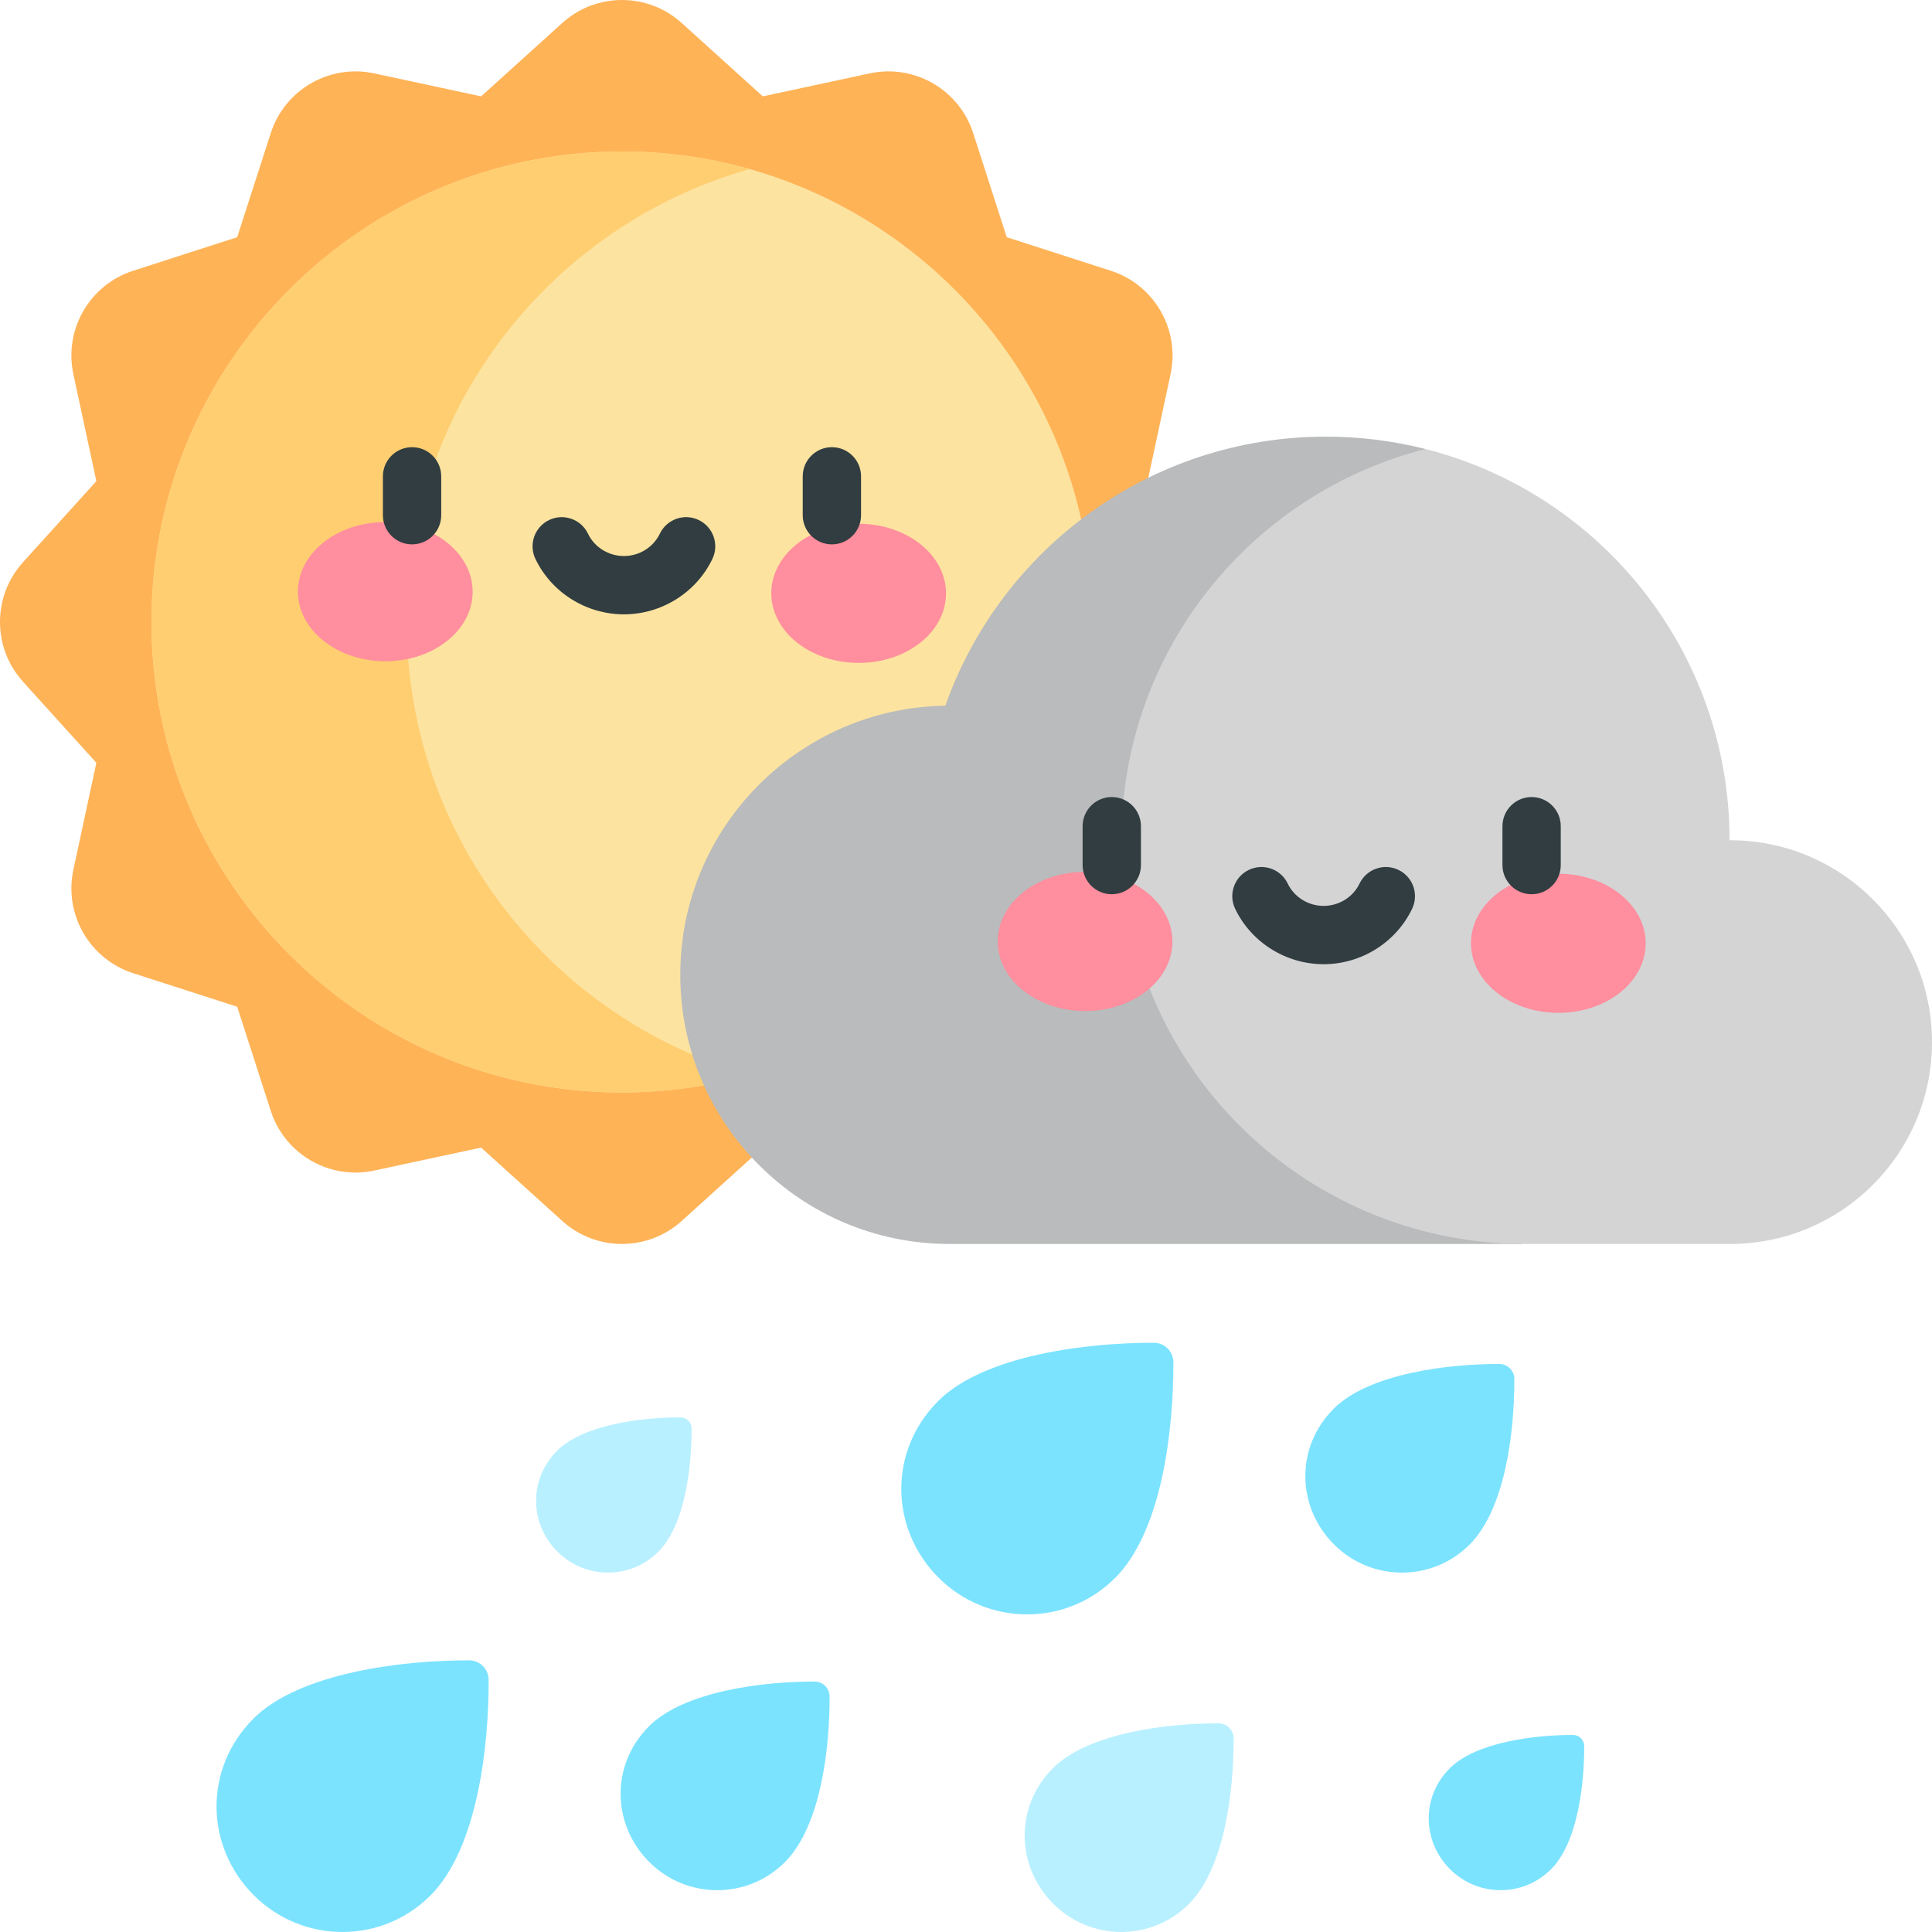 <svg id="Layer_1" enable-background="new 0 0 497 497" height="512" viewBox="0 0 497 497" width="512" xmlns="http://www.w3.org/2000/svg"><path d="m175.365 5.917 20.865 18.871 27.505-5.91c11.5-2.471 23.002 4.17 26.612 15.365l8.635 26.775 26.775 8.635c11.195 3.61 17.835 15.112 15.365 26.612l-5.91 27.505 18.871 20.865c7.89 8.724 7.89 22.005 0 30.729l-18.871 20.865 5.91 27.505c2.471 11.5-4.17 23.002-15.365 26.612l-26.775 8.635-8.635 26.775c-3.61 11.195-15.112 17.835-26.612 15.365l-27.505-5.91-20.865 18.871c-8.724 7.89-22.005 7.89-30.729 0l-20.865-18.871-27.505 5.91c-11.5 2.471-23.002-4.17-26.612-15.365l-8.635-26.775-26.775-8.635c-11.195-3.61-17.835-15.112-15.365-26.612l5.91-27.505-18.872-20.864c-7.89-8.724-7.89-22.005 0-30.729l18.871-20.865-5.91-27.505c-2.471-11.5 4.17-23.002 15.365-26.612l26.775-8.635 8.635-26.775c3.61-11.195 15.112-17.835 26.612-15.365l27.505 5.91 20.865-18.871c8.724-7.89 22.006-7.89 30.73-.001z" fill="#ffb357"/><path d="m160 281.037c-66.74 0-121.037-54.297-121.037-121.037s54.297-121.037 121.037-121.037 121.037 54.297 121.037 121.037-54.297 121.037-121.037 121.037z" fill="#fce3a0"/><path d="m104.637 160c0-55.363 37.365-102.161 88.2-116.508-10.446-2.948-21.46-4.529-32.837-4.529-66.74 0-121.037 54.297-121.037 121.037s54.297 121.037 121.037 121.037c11.377 0 22.391-1.581 32.837-4.529-50.835-14.347-88.2-61.145-88.2-116.508z" fill="#ffce71"/><ellipse cx="99.093" cy="152.222" fill="#ff8e9e" rx="22.474" ry="17.897" transform="matrix(1 .003 -.003 1 .477 -.31)"/><ellipse cx="220.907" cy="152.603" fill="#ff8e9e" rx="22.474" ry="17.897" transform="matrix(-1 -.003 .003 -1 441.336 305.897)"/><g fill="#313d40"><path d="m106 115.037c-4.142 0-7.5 3.358-7.5 7.5v10c0 4.142 3.358 7.5 7.5 7.5s7.5-3.358 7.5-7.5v-10c0-4.142-3.358-7.5-7.5-7.5z"/><path d="m214 115.037c-4.142 0-7.5 3.358-7.5 7.5v10c0 4.142 3.358 7.5 7.5 7.5s7.5-3.358 7.5-7.5v-10c0-4.142-3.358-7.5-7.5-7.5z"/><path d="m179.735 133.771c-3.737-1.789-8.215-.206-10.001 3.531-1.666 3.484-5.291 5.735-9.234 5.735s-7.568-2.251-9.234-5.735c-1.787-3.737-6.266-5.317-10.001-3.531-3.737 1.787-5.318 6.265-3.531 10.001 4.144 8.666 13.08 14.265 22.766 14.265s18.623-5.599 22.766-14.265c1.787-3.737.206-8.215-3.531-10.001z"/></g><path d="m366.697 115.509c-8.191-2.077-16.765-3.184-25.593-3.184-45.207 0-83.659 28.893-97.917 69.217v.005c-37.156.492-68.187 30.845-68.187 69.228 0 38.232 30.993 69.225 69.225 69.225h147.301z" fill="#b9bbbc"/><path d="m444.927 216.16c-.003-48.622-33.337-89.265-78.23-100.651-44.955 11.414-78.212 52.149-78.212 100.655 0 57.084 46.06 103.403 103.041 103.836h53.555c28.674 0 51.919-23.245 51.919-51.919 0-29.05-23.741-52.073-52.073-51.921z" fill="#d4d4d5"/><ellipse cx="279.093" cy="242.222" fill="#ff8e9e" rx="22.474" ry="17.897" transform="matrix(1 .003 -.003 1 .76 -.873)"/><ellipse cx="400.908" cy="242.603" fill="#ff8e9e" rx="22.474" ry="17.897" transform="matrix(-1 -.003 .003 -1 801.053 486.461)"/><path d="m286 205.037c-4.142 0-7.5 3.358-7.5 7.5v10c0 4.142 3.358 7.5 7.5 7.5s7.5-3.358 7.5-7.5v-10c0-4.142-3.358-7.5-7.5-7.5z" fill="#313d40"/><path d="m394 205.037c-4.142 0-7.5 3.358-7.5 7.5v10c0 4.142 3.358 7.5 7.5 7.5s7.5-3.358 7.5-7.5v-10c0-4.142-3.358-7.5-7.5-7.5z" fill="#313d40"/><path d="m359.735 223.771c-3.737-1.789-8.215-.206-10.001 3.531-1.666 3.484-5.291 5.735-9.234 5.735s-7.568-2.251-9.234-5.735c-1.787-3.737-6.266-5.317-10.001-3.531-3.737 1.787-5.318 6.265-3.531 10.001 4.144 8.666 13.08 14.265 22.766 14.265s18.623-5.599 22.766-14.265c1.787-3.737.206-8.215-3.531-10.001z" fill="#313d40"/><path d="m286.8 405.972.014.014c12.177-12.176 15.084-38.354 15.037-55.565v-.028c-.024-2.738-2.262-4.965-5.001-4.972-16.944-.047-43.639 3.109-55.565 15.036l-.001.001.014.014c-12.852 12.852-12.38 32.857.132 45.369 12.569 12.57 32.879 12.621 45.37.131z" fill="#7ce3ff"/><path d="m169.308 399.219.008.008c6.958-6.958 8.619-21.917 8.592-31.752v-.016c-.014-1.565-1.292-2.837-2.857-2.841-9.682-.027-24.936 1.777-31.752 8.592h-.001l.008.008c-7.344 7.344-7.074 18.776.075 25.925 7.183 7.184 18.789 7.213 25.927.076z" fill="#b9f0ff"/><path d="m377.997 397.384.011.011c9.352-9.352 11.585-29.458 11.549-42.677v-.022c-.018-2.103-1.737-3.813-3.841-3.819-13.014-.036-33.517 2.388-42.677 11.548l-.001.001.011.011c-9.871 9.871-9.508 25.236.101 34.846 9.654 9.655 25.254 9.694 34.847.101z" fill="#7ce3ff"/><path d="m209.569 432.573c-13.014-.036-33.517 2.388-42.677 11.548l-.001.001.011.011c-9.871 9.871-9.508 25.236.101 34.846 9.654 9.655 25.253 9.695 34.847.101l.011.011c9.352-9.352 11.585-29.458 11.549-42.677v-.022c-.018-2.103-1.737-3.813-3.841-3.819z" fill="#7ce3ff"/><path d="m120.703 427.116c-16.944-.046-43.639 3.109-55.565 15.036l-.001.001.014.014c-12.852 12.852-12.38 32.857.132 45.369 12.569 12.571 32.88 12.623 45.37.132l.014.014c12.177-12.177 15.084-38.355 15.037-55.565v-.028c-.024-2.739-2.262-4.966-5.001-4.973z" fill="#7ce3ff"/><path d="m313.512 443.326c-13.014-.036-33.517 2.388-42.677 11.548l-.001.001.011.011c-9.871 9.871-9.508 25.236.101 34.846 9.654 9.655 25.253 9.695 34.847.101l.011.011c9.352-9.352 11.585-29.458 11.549-42.677v-.022c-.019-2.103-1.738-3.814-3.841-3.819z" fill="#b9f0ff"/><path d="m404.675 446.314c-9.682-.027-24.936 1.777-31.752 8.592h-.001l.008.008c-7.344 7.344-7.074 18.776.075 25.925 7.183 7.184 18.789 7.213 25.926.075l.008.008c6.958-6.958 8.619-21.917 8.592-31.752v-.016c-.013-1.564-1.291-2.836-2.856-2.84z" fill="#7ce3ff"/></svg>
